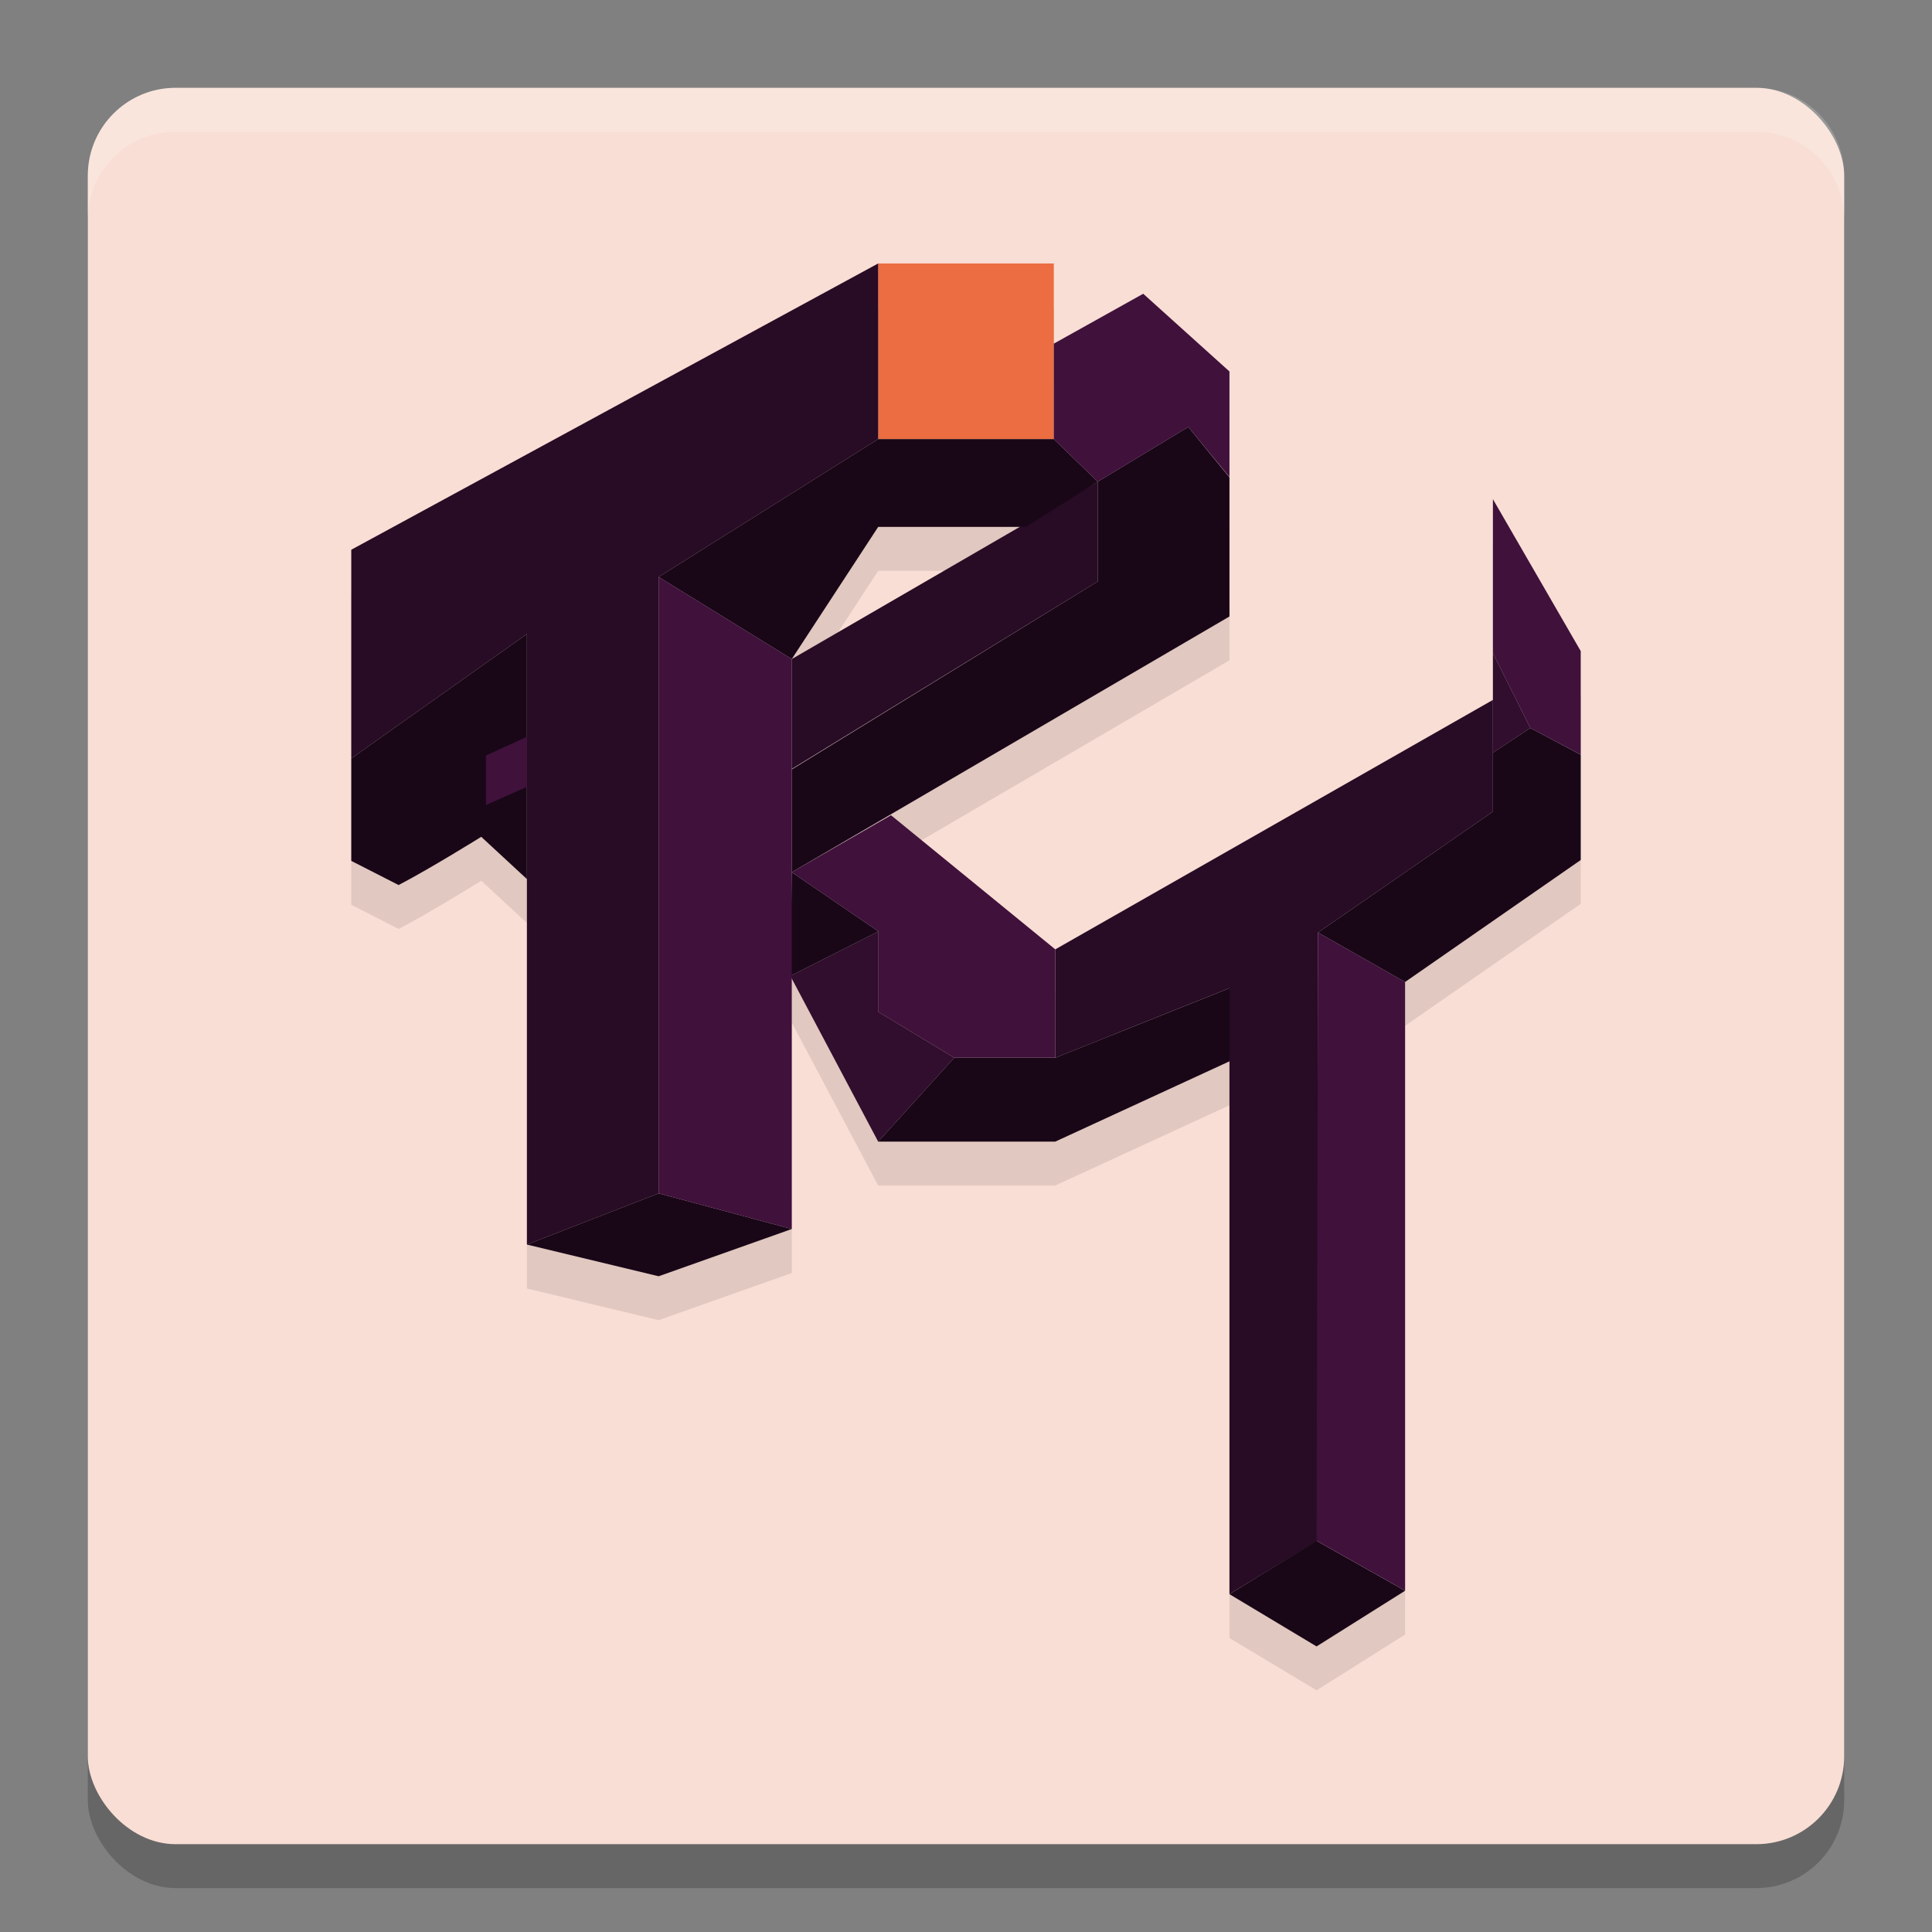 <svg xmlns="http://www.w3.org/2000/svg" width="22" height="22" version="1.1">
 <rect width="100%" height="100%" fill="#808080" stroke="none"/>
 <rect style="opacity:0.2" width="20" height="20" x="1" y="1.5" rx="1" ry="1"/>
 <rect style="fill:#f9ded5" width="20" height="20" x="1" y="1" rx="1" ry="1"/>
 <path style="opacity:0.1" d="M 10,3.5 4,6.76 v 2.377 1.166 l 0.539,0.275 C 4.894,10.395 5.48,10.029 5.48,10.029 L 6,10.51 v 4.162 l 1.5,0.361 1.516,-0.537 V 11.643 L 10,13.5 h 2.016 L 14,12.586 v 6.066 L 14.992,19.248 16,18.613 v -6.932 l 2,-1.389 V 9.094 7.914 L 17,6.184 V 7.937 8.469 L 12.016,11.31 10.146,9.783 9.016,10.432 14,7.519 V 5.935 L 13.531,5.361 14,5.932 V 4.728 L 13.018,3.844 12,4.412 V 3.5 Z m 0,3 h 1.611 L 9.016,8.004 Z M 12.5,7.121 9.016,9.262 v -0.006 z"/>
 <path style="opacity:0.2;fill:#ffffff" d="M 2,1 C 1.446,1 1,1.446 1,2 v 0.5 c 0,-0.554 0.446,-1 1,-1 h 18 c 0.554,0 1,0.446 1,1 V 2 C 21,1.446 20.554,1 20,1 Z"/>
 <path style="fill:#eb6d41" d="m 10,3 2,-9.6e-6 L 12,5 h -2 z"/>
 <path style="fill:#310d2e" d="m 10,13 -1,-1.887 1.003,-0.507 1.55e-4,0.917 0.863,0.522 z m 7,-5.563 0.426,0.853 -0.426,0.281 z"/>
 <path style="fill:#280b25" d="m 14,11.252 -1.984,0.793 v -1.234 l 4.984,-2.841 V 9.242 l -1.992,1.377 v 6.921 l -1.008,0.612 z M 6,7.219 4,8.636 V 6.26 L 10,3 10,5 7.5,6.57 V 13.589 L 6,14.172 Z M 9.016,7.505 12.5,5.485 V 6.621 L 9.016,8.756 Z"/>
 <path style="fill:#190718" d="m 14,18.153 0.992,-0.608 1.008,0.569 L 14.992,18.748 Z M 6,14.172 7.5,13.589 9.016,13.995 7.5,14.533 Z M 10,13 10.866,12.045 h 1.151 l 1.984,-0.793 1.5e-5,0.833 L 12.016,13 Z M 9.016,9.932 V 8.762 L 12.5,6.621 V 5.485 L 11.682,6 H 10 L 9.016,7.505 7.5,6.57 10,5 h 2 l 0.5,0.485 1.031,-0.623 0.469,0.574 -1.4e-5,1.584 -4.984,2.912 0.987,0.674 -1.003,0.507 z m 5.992,0.687 1.992,-1.377 1.4e-5,-0.671 L 17.426,8.29 18,8.594 v 1.199 l -2,1.389 z M 4,9.803 4,8.636 6,7.219 v 2.791 L 5.48,9.529 c 0,0 -0.586,0.365 -0.941,0.549 z"/>
 <path style="fill:#3f113b" d="m 14.992,17.544 0.016,-6.925 0.992,0.563 v 6.931 z M 7.5,13.589 V 6.57 l 1.516,0.935 7.5e-5,6.49 z m 2.503,-2.066 -1.55e-4,-0.917 -0.987,-0.674 1.13,-0.649 1.87,1.527 v 1.234 l -1.151,9e-6 z M 5.534,8.603 6,8.39 V 8.96 L 5.534,9.167 Z M 17.426,8.29 17,7.437 V 5.684 L 18,7.414 l -1e-6,1.179 z M 12,5 l -7e-6,-1.087 1.018,-0.568 0.982,0.885 V 5.431 L 13.531,4.862 12.5,5.485 Z"/>
</svg>
